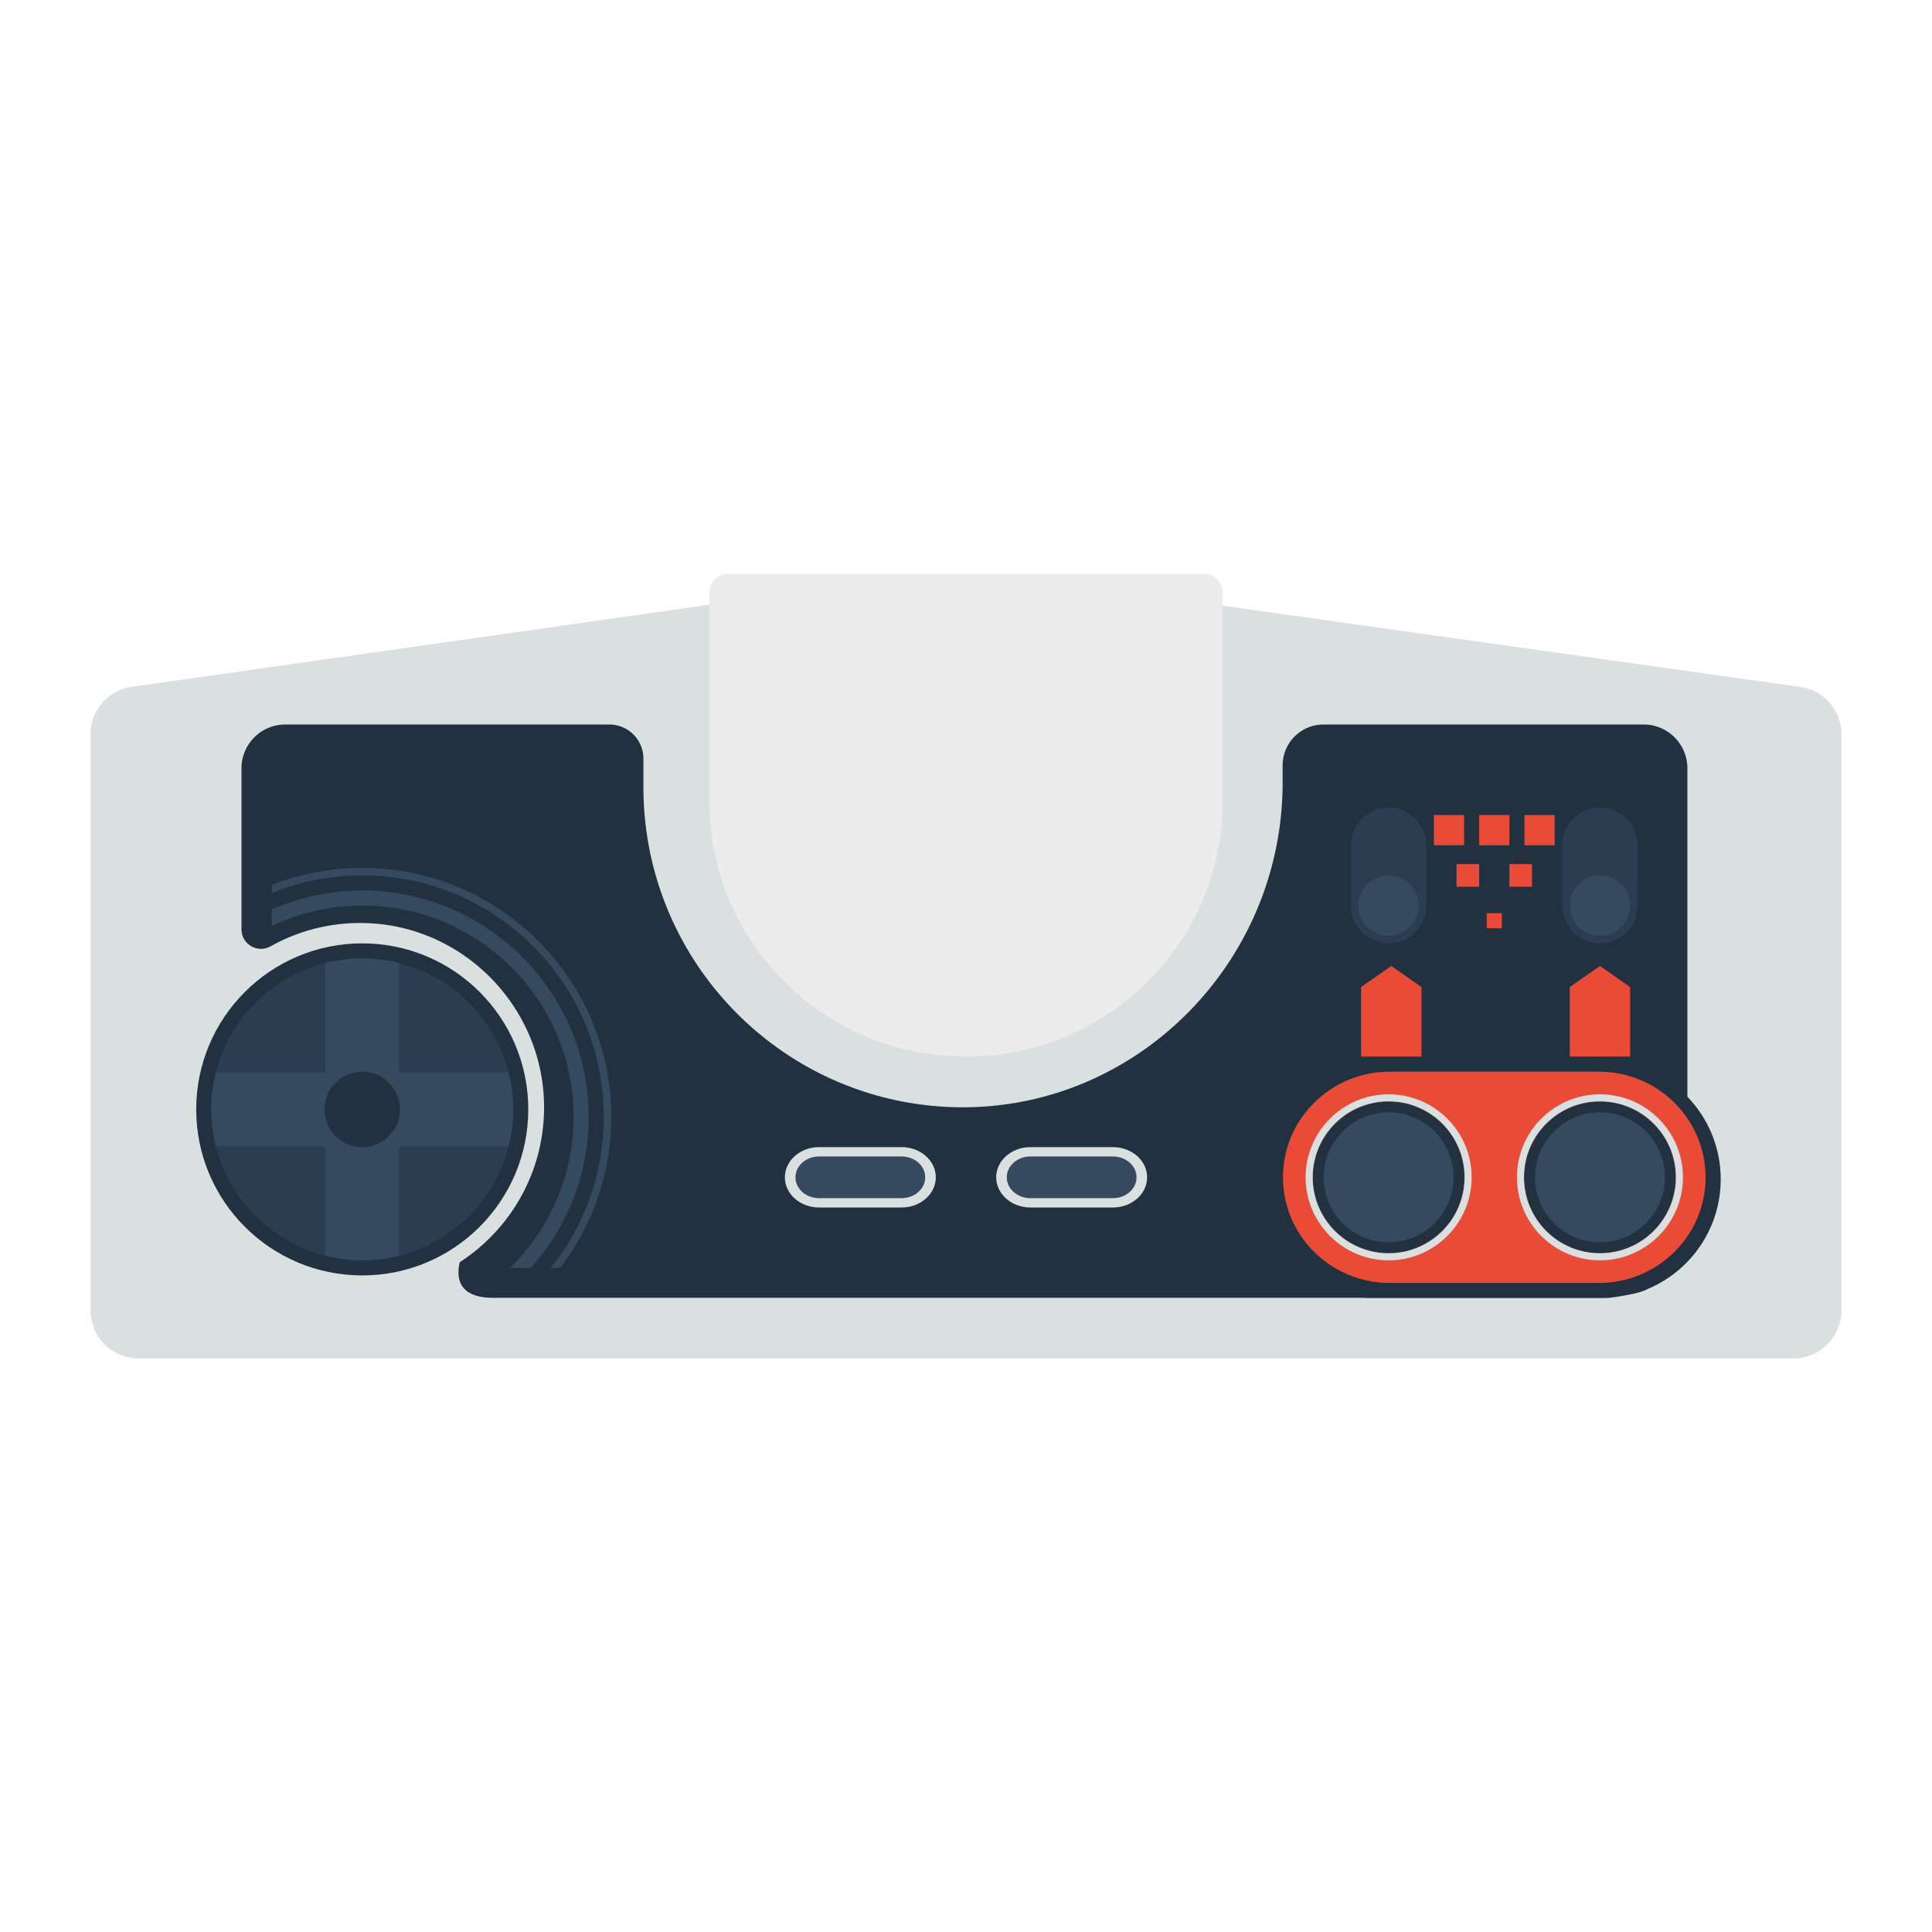 <svg xmlns="http://www.w3.org/2000/svg" viewBox="0 0 256 256"><path fill="#dadfe0" d="M12 173.645A6.355 6.355 0 0 0 18.355 180h219.291a6.355 6.355 0 0 0 6.355-6.355V97.307a6.354 6.354 0 0 0-5.47-6.293l-77.918-10.952a6 6 0 0 0-.884-.062H95.371q-.45 0-.894.063L17.461 91.007A6.355 6.355 0 0 0 12 97.299"/><path fill="#223140" d="M228 156.258a15.7 15.7 0 0 0-4.412-10.932v-43.52A5.8 5.8 0 0 0 217.793 96h-42.422a5.42 5.42 0 0 0-5.416 5.426v2.261c0 24.316-20.116 44.122-44.359 42.987-22.456-1.051-40.34-19.625-40.34-42.384v-3.768A4.52 4.52 0 0 0 80.743 96H37.795A5.8 5.8 0 0 0 32 101.806v21.331c0 1.989 2.134 3.218 3.867 2.249a24.24 24.24 0 0 1 13.184-3.047c12.812.683 22.999 11.445 23.042 24.3.029 8.645-4.43 16.244-11.172 20.606-.494 2.13-.149 4.725 4.477 4.725h115.204q.47.03.946.031h30.74q.477-.001.946-.031s4.005-.488 5.038-1.154c5.709-2.359 9.728-7.987 9.728-14.558"/><path fill="#ececed" d="M159.477 76H96.523A2.516 2.516 0 0 0 94 78.51v27.661C94 124.854 109.222 140 128 140s34-15.146 34-33.829V78.51c0-1.386-1.13-2.51-2.523-2.51"/><circle cx="48" cy="147" r="22" fill="#223140"/><circle cx="48" cy="147" r="20" fill="#2b3e51"/><path fill="#35495f" d="M52.894 127.605a20.1 20.1 0 0 0-9.788 0v14.501H28.605a20.1 20.1 0 0 0 0 9.788h14.501v14.501a20.1 20.1 0 0 0 9.788 0v-14.501h14.501a20.1 20.1 0 0 0 0-9.788H52.894z"/><circle cx="48" cy="147" r="5" fill="#223140"/><path fill="#e94b36" d="M211.846 142h-27.692c-7.817 0-14.154 6.268-14.154 14s6.337 14 14.154 14h27.692c7.817 0 14.154-6.268 14.154-14s-6.337-14-14.154-14"/><circle cx="184" cy="156" r="10.069" fill="#35495f"/><path fill="#223140" d="M184 147.387c4.749 0 8.613 3.864 8.613 8.613s-3.864 8.613-8.613 8.613-8.613-3.864-8.613-8.613 3.864-8.613 8.613-8.613m0-1.387c-5.523 0-10 4.477-10 10s4.477 10 10 10 10-4.477 10-10-4.477-10-10-10"/><path fill="#dadfe0" d="M184 145.931c5.561 0 10.069 4.508 10.069 10.069s-4.508 10.069-10.069 10.069-10.069-4.508-10.069-10.069 4.508-10.069 10.069-10.069m0-.931c-6.065 0-11 4.935-11 11s4.935 11 11 11 11-4.935 11-11-4.935-11-11-11"/><circle cx="212" cy="156" r="10.069" fill="#35495f"/><path fill="#223140" d="M212 147.387c4.749 0 8.613 3.864 8.613 8.613s-3.864 8.613-8.613 8.613-8.613-3.864-8.613-8.613 3.864-8.613 8.613-8.613m0-1.387c-5.523 0-10 4.477-10 10s4.477 10 10 10 10-4.477 10-10-4.477-10-10-10"/><path fill="#dadfe0" d="M212 145.931c5.561 0 10.069 4.508 10.069 10.069s-4.508 10.069-10.069 10.069-10.069-4.508-10.069-10.069 4.508-10.069 10.069-10.069m0-.931c-6.065 0-11 4.935-11 11s4.935 11 11 11 11-4.935 11-11-4.935-11-11-11"/><path fill="#35495f" d="M122.594 156c0 1.524-1.399 2.759-3.125 2.759h-10.938c-1.726 0-3.125-1.235-3.125-2.759s1.399-2.759 3.125-2.759h10.938c1.726 0 3.125 1.235 3.125 2.759"/><path fill="#dadfe0" d="M119.469 153.241c1.726 0 3.125 1.235 3.125 2.759s-1.399 2.759-3.125 2.759h-10.938c-1.726 0-3.125-1.235-3.125-2.759s1.399-2.759 3.125-2.759zm0-1.241h-10.938c-2.499 0-4.531 1.794-4.531 4s2.033 4 4.531 4h10.938c2.499 0 4.531-1.794 4.531-4s-2.033-4-4.531-4"/><path fill="#35495f" d="M150.594 156c0 1.524-1.399 2.759-3.125 2.759h-10.938c-1.726 0-3.125-1.235-3.125-2.759s1.399-2.759 3.125-2.759h10.938c1.726 0 3.125 1.235 3.125 2.759"/><path fill="#dadfe0" d="M147.469 153.241c1.726 0 3.125 1.235 3.125 2.759s-1.399 2.759-3.125 2.759h-10.938c-1.726 0-3.125-1.235-3.125-2.759s1.399-2.759 3.125-2.759zm0-1.241h-10.938c-2.499 0-4.531 1.794-4.531 4s2.033 4 4.531 4h10.938c2.499 0 4.531-1.794 4.531-4s-2.033-4-4.531-4"/><path fill="#2b3e51" d="M212 124c-2.2 0-4-1.8-4-4v-8c0-2.2 1.8-4 4-4s4 1.8 4 4v8c0 2.2-1.8 4-4 4"/><path fill="#2b3e51" d="M212 108c2.2 0 4 1.8 4 4v8c0 2.2-1.8 4-4 4s-4-1.8-4-4v-8c0-2.2 1.8-4 4-4m0-1c-2.757 0-5 2.243-5 5v8c0 2.757 2.243 5 5 5s5-2.243 5-5v-8c0-2.757-2.243-5-5-5"/><circle cx="212" cy="120" r="4" fill="#35495f"/><path fill="#2b3e51" d="M184 124c-2.2 0-4-1.8-4-4v-8c0-2.2 1.8-4 4-4s4 1.8 4 4v8c0 2.2-1.8 4-4 4"/><path fill="#2b3e51" d="M184 108c2.2 0 4 1.8 4 4v8c0 2.2-1.8 4-4 4s-4-1.8-4-4v-8c0-2.2 1.8-4 4-4m0-1c-2.757 0-5 2.243-5 5v8c0 2.757 2.243 5 5 5s5-2.243 5-5v-8c0-2.757-2.243-5-5-5"/><circle cx="184" cy="120" r="4" fill="#35495f"/><path fill="#e94b36" d="M190 108h4v4h-4zm3 6.5h3v3h-3zm3-6.5h4v4h-4zm6 0h4v4h-4zm-2 6.5h3v3h-3zm-3 6.5h2v2h-2z"/><path fill="#35495f" d="M80 148c0 7.57-2.634 14.521-7.028 20h1.253A32.83 32.83 0 0 0 81 148c0-18.196-14.804-33-33-33-4.233 0-8.278.81-12 2.268v1.067A31.9 31.9 0 0 1 48 116c17.673 0 32 14.327 32 32"/><path fill="#35495f" d="M48 118c-4.265 0-8.323.901-12 2.512v2.186A27.9 27.9 0 0 1 48 120c15.464 0 28 12.536 28 28 0 7.837-3.223 14.918-8.412 20h2.748C75.098 162.688 78 155.678 78 148c0-16.542-13.458-30-30-30"/><path fill="#e94b36" d="m184.35 128-4 2.791V140h8v-9.209zm27.65 0-4 2.791V140h8v-9.209z"/></svg>